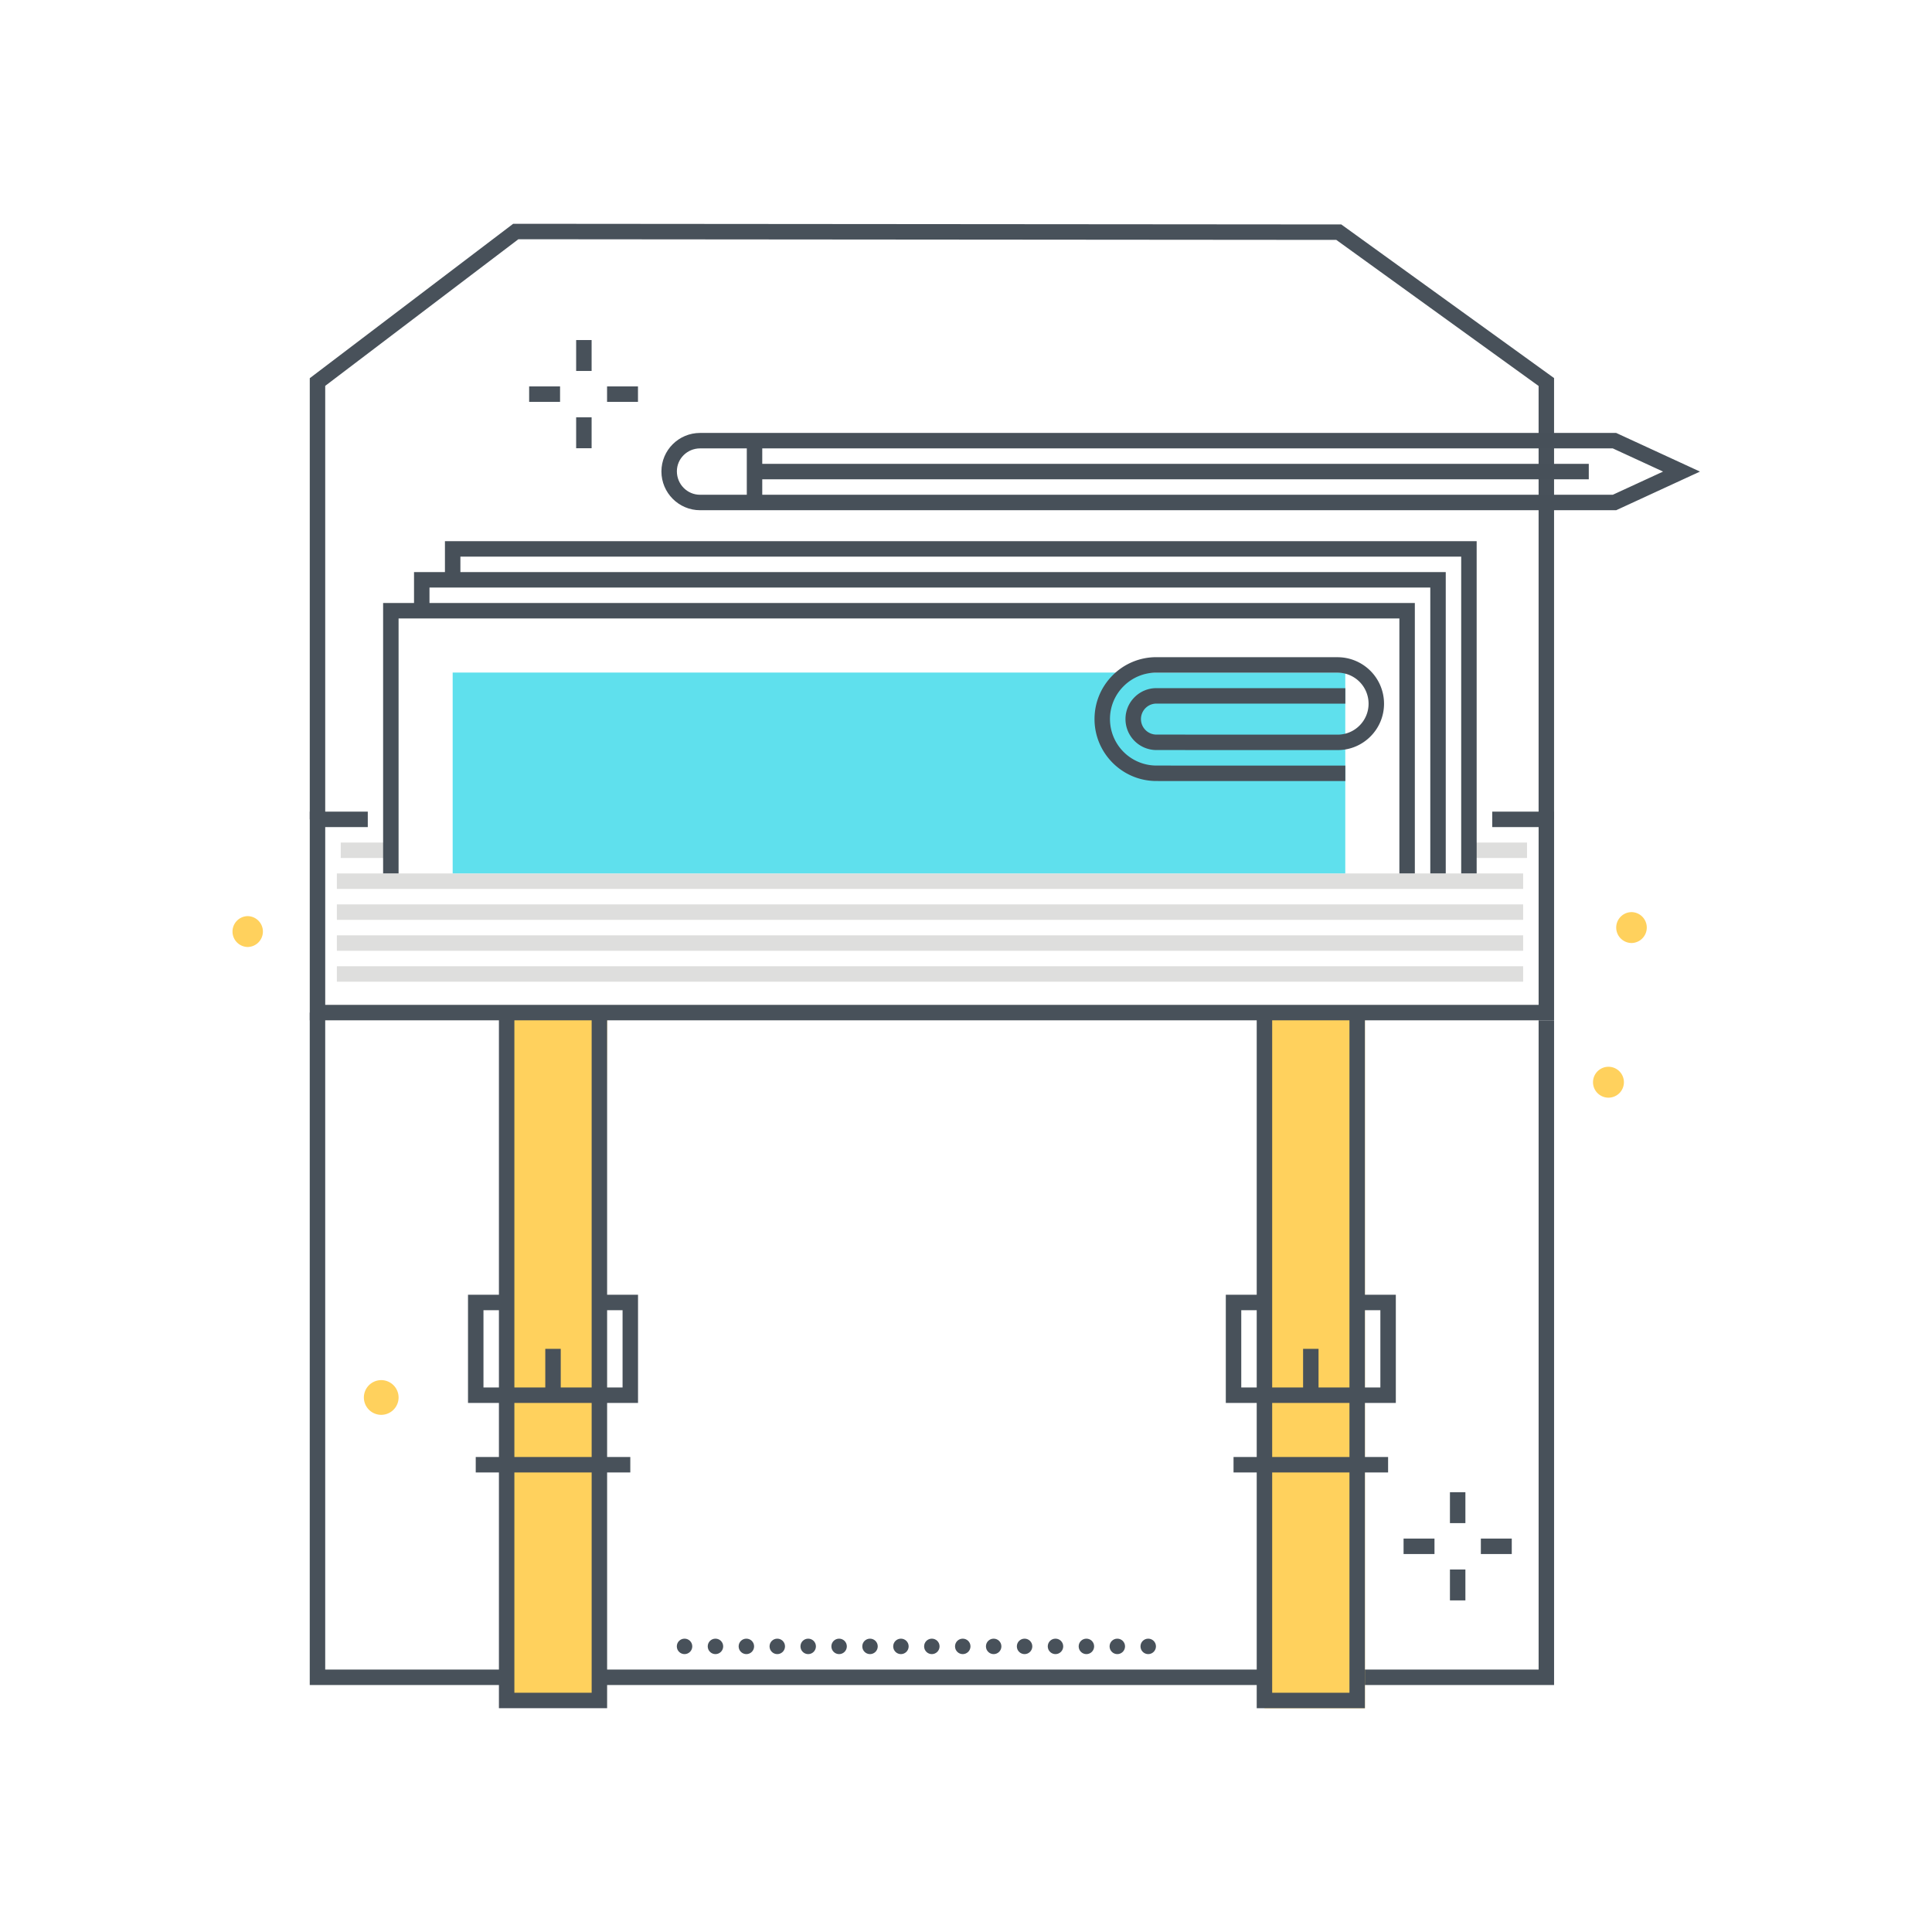 <?xml version="1.0" encoding="utf-8"?><svg xmlns="http://www.w3.org/2000/svg" width="250" height="250" viewBox="0 0 250 250"><g fill="none" fill-rule="evenodd"><path fill="#48515A" d="M201.097 218.041H40.081v-87.013h2.001v85.013h157.015v-84.013h2v86.013"/><path fill="#FFD15D" d="M77.56 220.041h-12l.5-88.986h12l-.5 88.986"/><path fill="#FFD15D" d="M66.063 219.541h11l.494-87.985h-11l-.494 87.985zm11.994 1h-13l.506-89.985h13l-.506 89.985z"/><path fill="#48515A" d="M82.56 181.54h-22v-14h5v2h-3v10h18v-10h-3v-2h5v14"/><path fill="#48515A" d="M70.56 180.54h2v-6h-2z"/><path fill="#48515A" d="M78.56 221.041h-14v-90.537h2v88.537h10v-88.537h2v90.537"/><path fill="#48515A" d="M61.56 190.535h20v-2h-20z"/><path fill="#FFD15D" d="M164.119 220.543h12v-89.488h-12z"/><path fill="#FFD15D" d="M164.619 220.043h11v-88.487h-11v88.487zm-1 1h13v-90.487h-13v90.487z"/><path fill="#48515A" d="M180.619 181.54h-22v-14h5v2h-3v10h18v-10h-3v-2h5v14"/><path fill="#48515A" d="M168.619 180.54h2v-6h-2z"/><path fill="#48515A" d="M176.619 221.043h-14v-90.539h2v88.539h10v-88.539h2v90.539"/><path fill="#48515A" d="M159.619 190.535h20v-2h-20z"/><path fill="#DEDEDD" d="M190.58 111.023h7.016v-2h-7.016z"/><path fill="#48515A" d="M87.58 213.042c0-.561.449-1 1-1 .549 0 1 .439 1 1 0 .55-.451 1-1 1-.551 0-1-.45-1-1zm4 0c0-.561.449-1 1-1 .549 0 1 .439 1 1 0 .55-.451 1-1 1-.551 0-1-.45-1-1zm4 0c0-.561.449-1 1-1 .549 0 1 .439 1 1 0 .55-.451 1-1 1-.551 0-1-.45-1-1zm4 0c0-.561.449-1 1-1 .549 0 1 .439 1 1 0 .55-.451 1-1 1-.551 0-1-.45-1-1zm4 0c0-.561.449-1 1-1 .549 0 1 .439 1 1 0 .55-.451 1-1 1-.551 0-1-.45-1-1zm4 0c0-.561.449-1 1-1 .549 0 1 .439 1 1 0 .55-.451 1-1 1-.551 0-1-.45-1-1zm4 0c0-.561.449-1 1-1 .549 0 1 .439 1 1 0 .55-.451 1-1 1-.551 0-1-.45-1-1zm4 0c0-.561.449-1 1-1 .549 0 1 .439 1 1 0 .55-.451 1-1 1-.551 0-1-.45-1-1zm4 0c0-.561.449-1 1-1 .549 0 1 .439 1 1 0 .55-.451 1-1 1-.551 0-1-.45-1-1zm4 0c0-.561.449-1 1-1 .549 0 1 .439 1 1 0 .55-.451 1-1 1-.551 0-1-.45-1-1zm4 0c0-.561.449-1 1-1 .549 0 1 .439 1 1 0 .55-.451 1-1 1-.551 0-1-.45-1-1zm4 0c0-.561.449-1 1-1 .549 0 1 .439 1 1 0 .55-.451 1-1 1-.551 0-1-.45-1-1zm4 0c0-.561.449-1 1-1 .549 0 1 .439 1 1 0 .55-.451 1-1 1-.551 0-1-.45-1-1zm4 0c0-.561.449-1 1-1 .549 0 1 .439 1 1 0 .55-.451 1-1 1-.551 0-1-.45-1-1zm4 0c0-.561.449-1 1-1 .549 0 1 .439 1 1 0 .55-.451 1-1 1-.551 0-1-.45-1-1zm4 0c0-.561.449-1 1-1 .549 0 1 .439 1 1 0 .55-.451 1-1 1-.551 0-1-.45-1-1z"/><path fill="#DEDEDD" d="M44.092 111.023h6.984v-2h-6.984z"/><path fill="#48515A" d="M201.095 106.025h-2v-56.08l-26.179-18.902-105.838-.086L42.083 49.93v56.095h-1.999V48.938l26.322-19.981h.337l106.819.086 27.533 19.879v57.103"/><path fill="#48515A" d="M201.097 132.028H40.084v-27.003h7.507v2h-5.508v23.003h157.014v-23.003h-6.002v-2h8.002v27.003"/><path fill="#DEDEDD" d="M43.591 119.028h153.504v-2H43.591zM43.591 123.03h153.504v-2H43.591zM43.591 127.033h153.504v-2H43.591zM43.591 115.025h153.504v-2H43.591z"/><path fill="#5FE0ED" d="M58.575 113.016h115.503V87.028H58.575z"/><path fill="#475059" d="M183.079 113.017h-2V80.028H51.575v32.989h-2V78.028h133.504v34.989"/><path fill="#475059" d="M187.079 113.017h-2V76.028H55.575v3h-2v-5h133.504v38.989"/><path fill="#475059" d="M191.079 113.017h-2V72.028H59.575v3h-2v-5h133.504v42.989"/><path fill="#475059" d="M174.086 101.069l-24.444-.006c-4.418 0-8.012-3.596-8.011-8.014 0-2.141.833-4.153 2.347-5.666a7.954 7.954 0 0 1 5.663-2.346h.002l23.442.006a6.017 6.017 0 0 1 6.008 6.011 5.97 5.97 0 0 1-1.76 4.249 5.97 5.97 0 0 1-4.247 1.758h-.002l-23.442-.005a4.01 4.01 0 0 1-4.005-4.006c0-1.071.417-2.076 1.173-2.833a3.98 3.98 0 0 1 2.831-1.172h.003l24.442.006v2l-24.443-.006h-.002a1.99 1.99 0 0 0-1.417.587 2.008 2.008 0 0 0 1.418 3.424l23.442.005h.002a3.98 3.98 0 0 0 2.833-1.172 3.983 3.983 0 0 0 1.174-2.835 4.015 4.015 0 0 0-4.008-4.011l-23.442-.006h-.002a5.97 5.97 0 0 0-4.249 1.76 5.972 5.972 0 0 0-1.761 4.252 6.02 6.02 0 0 0 6.011 6.014l24.444.006v2"/><path fill="#48515A" d="M74.554 48.002h2v-4h-2zM74.554 58.002h2v-4h-2zM78.554 52.002h4v-2h-4zM68.471 52.002h4v-2h-4z"/><path fill="#FFD15D" d="M209.634 140.039a1.499 1.499 0 1 1-2.998 0 1.499 1.499 0 0 1 2.998 0"/><path fill="#FFD15D" d="M208.135 139.04a1 1 0 1 0 0 2 1 1 0 0 0 0-2zm0 2.998c-1.102 0-2-.896-2-1.999 0-1.102.898-1.999 2-1.999a2 2 0 0 1 1.999 1.999 2 2 0 0 1-1.999 1.999zM33.519 120.543a1.498 1.498 0 1 1-2.995-.001 1.498 1.498 0 0 1 2.995.001"/><path fill="#FFD15D" d="M32.021 119.546a.998.998 0 1 0 .002 1.996.998.998 0 0 0-.002-1.996zm0 2.994a1.998 1.998 0 0 1 0-3.994c1.102 0 1.998.895 1.998 1.997a1.999 1.999 0 0 1-1.998 1.997zm19.055 58.294a1.746 1.746 0 1 1-3.491 0 1.746 1.746 0 0 1 3.491 0"/><path fill="#FFD15D" d="M49.331 179.588a1.247 1.247 0 1 0 0 2.494 1.247 1.247 0 0 0 0-2.494zm0 3.492a2.248 2.248 0 0 1-2.246-2.246 2.248 2.248 0 0 1 2.246-2.246 2.25 2.25 0 0 1 2.246 2.246 2.25 2.25 0 0 1-2.246 2.246z"/><path fill="#475059" d="M90.588 58.022c-1.654 0-3 1.33-3 2.964 0 1.683 1.346 3.036 3 3.036h118.107l6.506-3-6.507-3H90.588zm118.546 8H90.588c-2.757 0-5-2.251-5-5.017 0-2.756 2.243-4.983 5-4.983h118.545l10.843 5-10.842 5z"/><path fill="#475059" d="M96.636 65.022h2v-8h-2z"/><path fill="#475059" d="M97.636 62.022h107.952v-2H97.636z"/><path fill="#48515A" d="M187.622 197.091h2v-4h-2zM187.622 207.091h2v-4h-2zM191.622 201.091h4v-2h-4zM181.622 201.091h4v-2h-4z"/><path fill="#FFD15D" d="M212.636 120.027a1.499 1.499 0 1 1-2.998 0 1.499 1.499 0 0 1 2.998 0"/><path fill="#FFD15D" d="M211.137 119.027a1 1 0 1 0 0 0zm0 2.999c-1.102 0-2-.896-2-1.999 0-1.102.898-2 2-2a2 2 0 0 1 0 3.999z"/></g></svg>